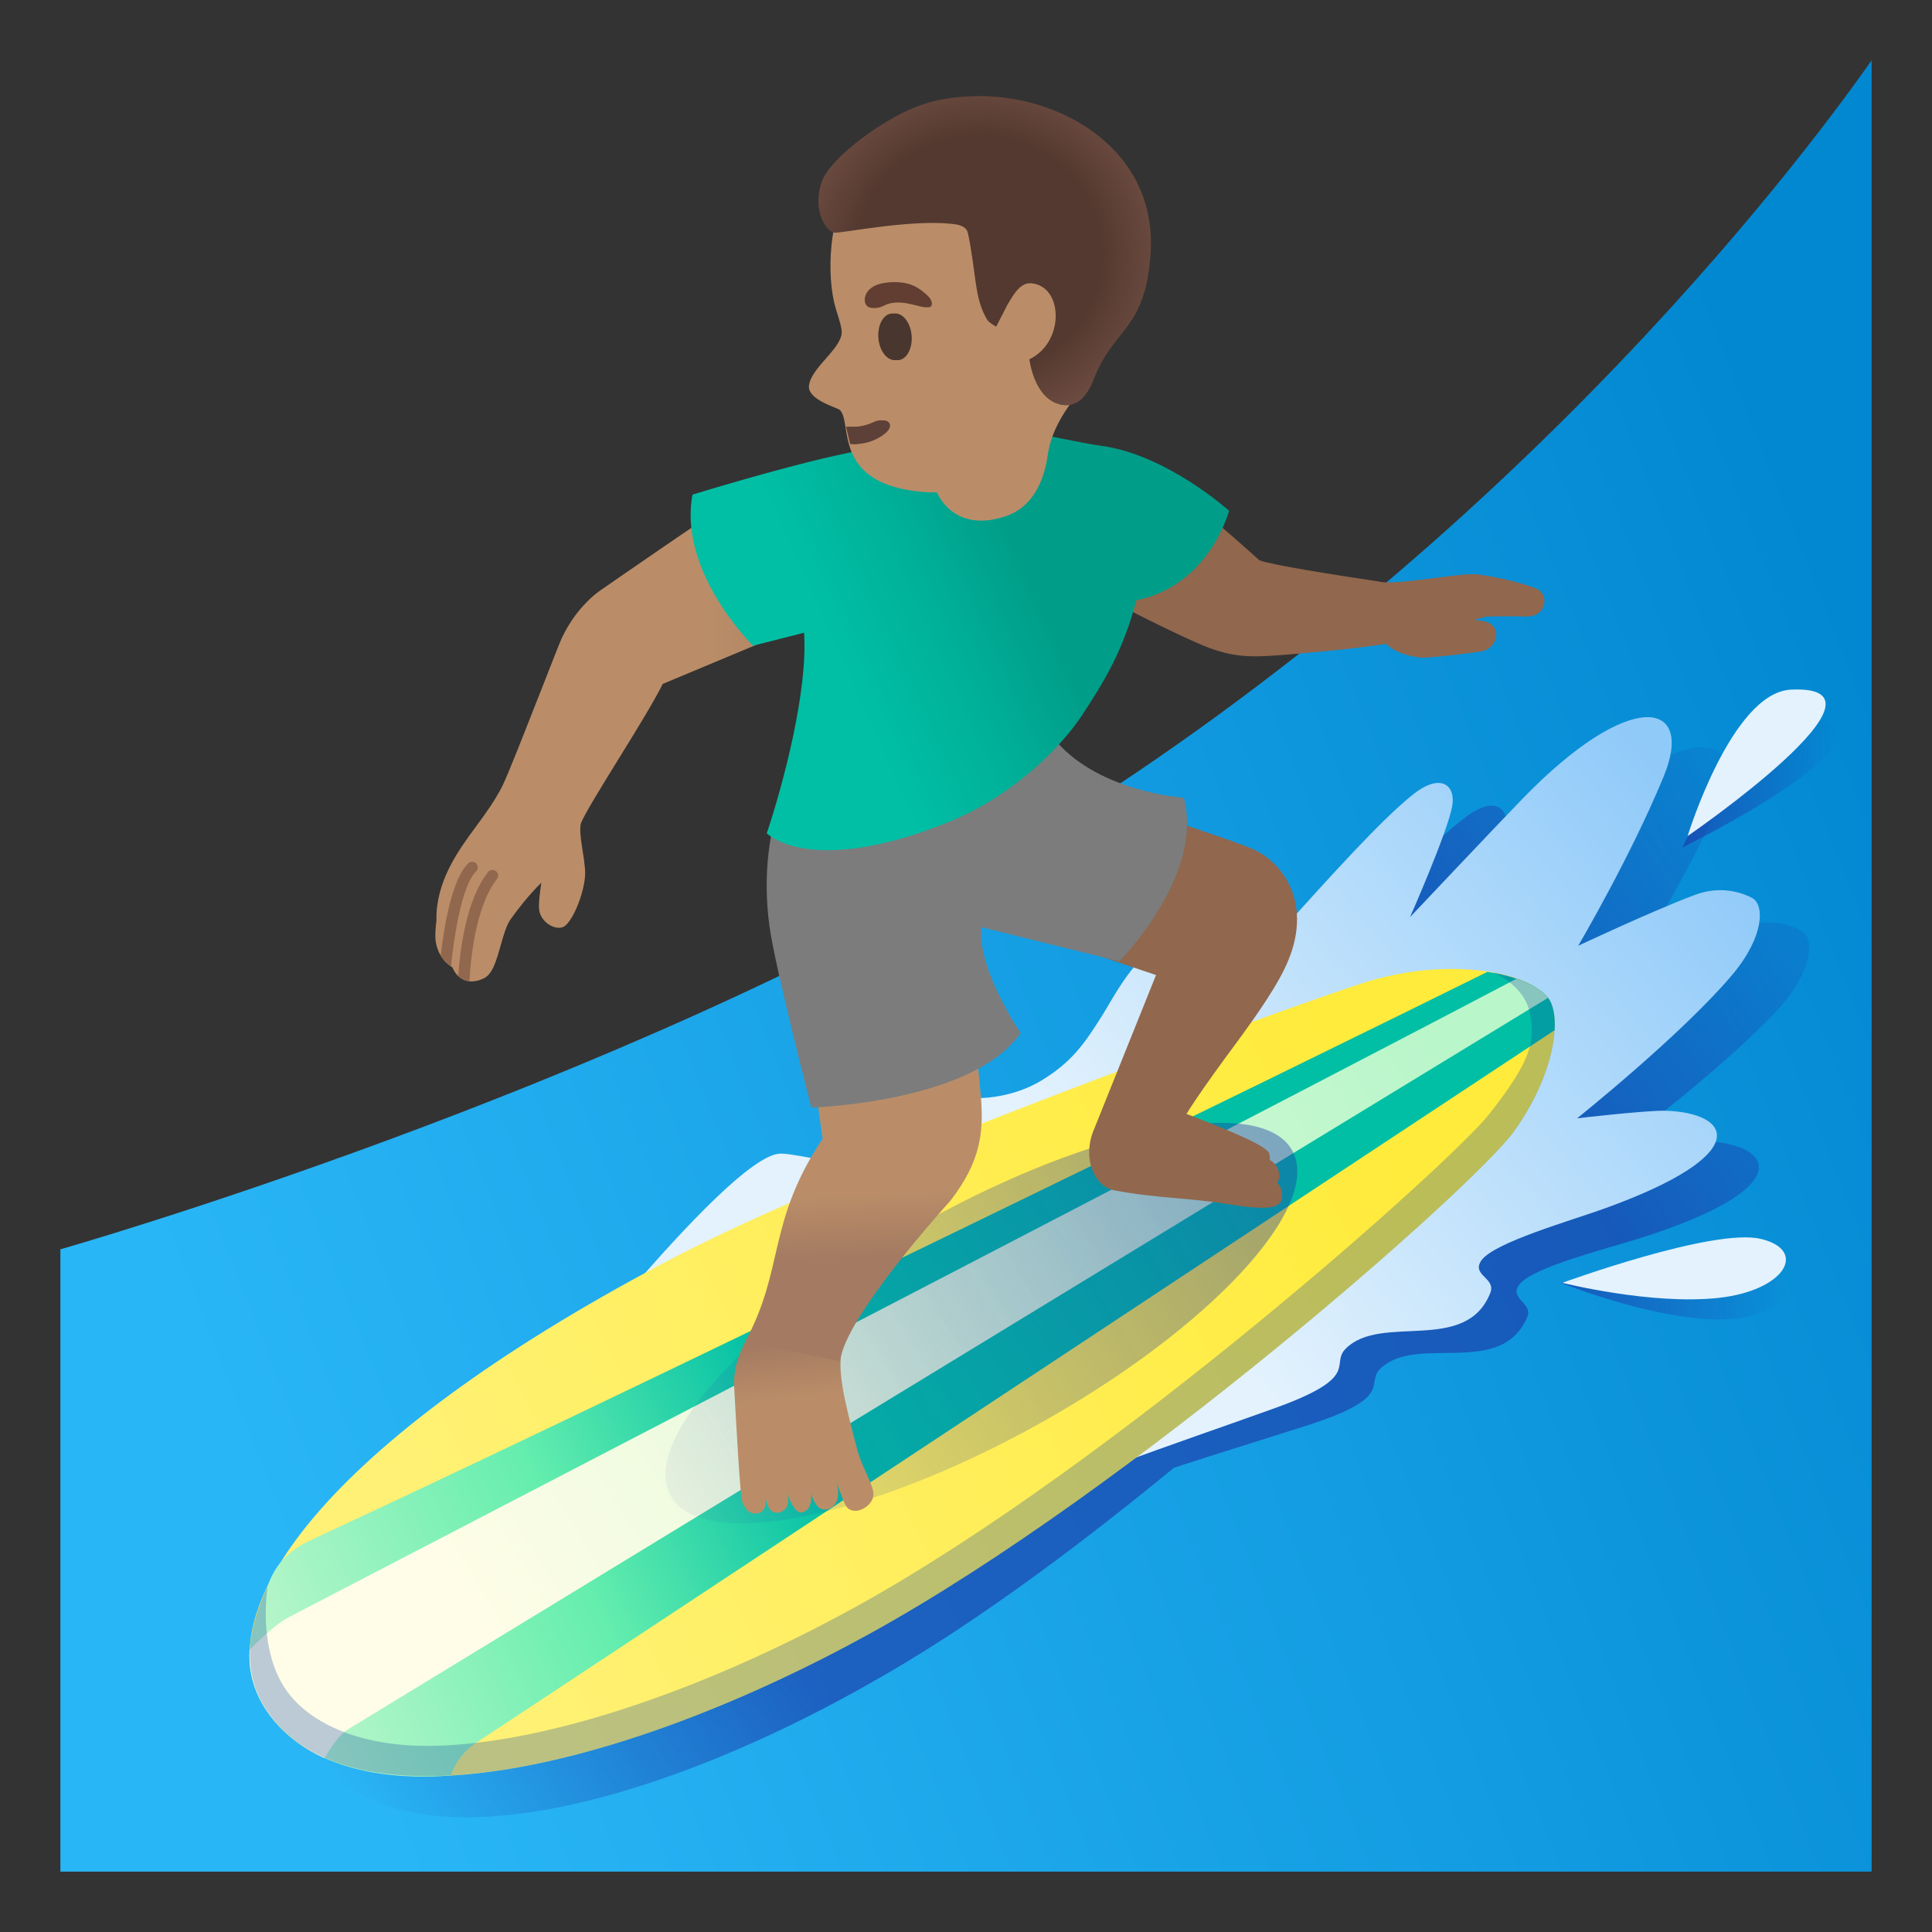 <?xml version="1.0" encoding="utf-8"?>
<!-- Generator: Adobe Illustrator 24.0.3, SVG Export Plug-In . SVG Version: 6.00 Build 0)  -->
<!-- Copyright 2013 Google, Inc. All Rights Reserved. Licensed under the Apache License, Version 2.0 -->
<svg version="1.1" id="Layer_1" xmlns="http://www.w3.org/2000/svg" xmlns:xlink="http://www.w3.org/1999/xlink" x="0px" y="0px"
	 viewBox="0 0 128 128" style="enable-background:new 0 0 128 128;" xml:space="preserve">
<rect x="0" y="0" width="128" height="128" fill="#333333" stroke="none"/>
<linearGradient id="wave_2_" gradientUnits="userSpaceOnUse" x1="132.526" y1="67.368" x2="19.038" y2="22.531" gradientTransform="matrix(1 0 0 -1 0 128)">
	<stop  offset="0.017" style="stop-color:#0288D1"/>
	<stop  offset="1" style="stop-color:#29B6F6"/>
</linearGradient>
<path id="wave_1_" style="fill:url(#wave_2_);" d="M67.5,56.17C40.75,72.32,4,82.77,4,82.77v0.1l0,0c0,0,0,0,0,0V124h120V11.42V4v0
	C120.83,8.5,101.17,35.83,67.5,56.17z"/>
<linearGradient id="SVGID_1_" gradientUnits="userSpaceOnUse" x1="22.569" y1="6.881" x2="120.974" y2="75.704" gradientTransform="matrix(1 0 0 -1 0 128)">
	<stop  offset="0.013" style="stop-color:#1C3AA9;stop-opacity:0"/>
	<stop  offset="0.258" style="stop-color:#1C3AA9;stop-opacity:1"/>
	<stop  offset="0.724" style="stop-color:#1C3AA9;stop-opacity:1"/>
	<stop  offset="0.764" style="stop-color:#1C3AA9;stop-opacity:1"/>
	<stop  offset="1" style="stop-color:#1C3AA9;stop-opacity:0"/>
</linearGradient>
<path style="opacity:0.65;fill:url(#SVGID_1_);enable-background:new    ;" d="M117.9,66.75c2.22-2.47,2.29-4.54,1.52-5.03
	c-0.42-0.26-1.9-1.01-3.84-0.34c-3.03,1.04-7.81,3.1-7.81,3.1s3.68-5.79,6.04-11.01c2.27-5.03-2.03-5.94-9.38,1.13
	c-1.79,1.73-7.73,7.6-7.73,7.6s2.65-5.48,3.04-7.24c0.29-1.34-0.63-2.29-2.53-0.9c-4.35,3.19-14.3,14.91-15.51,14.56
	c-1.21-0.35,0.43-5.31-1.37-5.09c-1.74,0.21-3.46,3.32-4.24,4.48c-1.3,1.92-2.15,3.03-4.16,4.17c-0.98,0.55-2.06,0.86-3.18,0.99
	c-3.7,0.4-5-1.55-6.87-0.82c-3.25,1.26-2.53,4.79-4.95,4.52c-0.58-0.07-1.68-0.41-2.27-0.41c-2.42,0-7.98,6.35-12.68,11.75
	c-18.19,11.3-25.26,21.91-21.05,28.03c5.57,8.09,23.2,3.5,39.18-6.16c5.66-3.42,11.86-8.06,17.67-12.84
	c2.96-0.96,5.93-1.88,8.88-2.82c5.86-1.89,3.72-2.74,4.82-3.77c2.43-2.28,7.94,0.67,9.7-3.38c0.42-0.97-1.25-1.2-0.52-2.17
	c0.89-1.16,6.01-2.43,8.2-3.13c10.25-3.3,8.64-6.09,4.32-6.36c-1.22-0.08-5.87,0.3-5.87,0.3S114.45,70.58,117.9,66.75z"/>
<linearGradient id="SVGID_2_" gradientUnits="userSpaceOnUse" x1="111.458" y1="76.164" x2="121.763" y2="76.164" gradientTransform="matrix(1 0 0 -1 0 128)">
	<stop  offset="0" style="stop-color:#1C3AA9"/>
	<stop  offset="0.911" style="stop-color:#1C3AA9;stop-opacity:0.089"/>
	<stop  offset="1" style="stop-color:#1C3AA9;stop-opacity:0"/>
</linearGradient>
<path style="opacity:0.65;fill:url(#SVGID_2_);enable-background:new    ;" d="M111.46,56.15c0,0,4.25-9.01,8.16-8.63
	C127.41,48.29,111.46,56.15,111.46,56.15z"/>
<linearGradient id="SVGID_3_" gradientUnits="userSpaceOnUse" x1="103.417" y1="42.503" x2="118.303" y2="42.503" gradientTransform="matrix(1 0 0 -1 0 128)">
	<stop  offset="0" style="stop-color:#1C3AA9"/>
	<stop  offset="0.911" style="stop-color:#1C3AA9;stop-opacity:0.089"/>
	<stop  offset="1" style="stop-color:#1C3AA9;stop-opacity:0"/>
</linearGradient>
<path style="opacity:0.65;fill:url(#SVGID_3_);enable-background:new    ;" d="M103.42,84.99c0,0,10.43-2.25,13.43-1.06
	c3,1.18,1.13,3.62-3.34,3.48S103.42,84.99,103.42,84.99z"/>
<linearGradient id="splash_1_" gradientUnits="userSpaceOnUse" x1="76.49" y1="90.693" x2="112.694" y2="119.957" gradientTransform="matrix(1 -0.024 -0.024 -1 1.081 174.607)">
	<stop  offset="0" style="stop-color:#E3F2FD"/>
	<stop  offset="1" style="stop-color:#90CAF9"/>
</linearGradient>
<path id="splash_2_" style="fill:url(#splash_1_);" d="M33.94,95.1c0,0,14.17-18.56,17.75-18.67c0.58-0.02,1.91,0.3,2.49,0.34
	c2.44,0.19,2.6-3.69,5.8-5.06c1.85-0.79,2.21,1.49,5.89,0.96c1.11-0.16,2.18-0.51,3.14-1.09c1.97-1.21,2.79-2.35,4.02-4.31
	c0.74-1.18,2.35-4.35,4.08-4.62c1.79-0.28,0.32,4.73,1.54,5.04c1.22,0.31,10.76-11.74,15-15.08c1.85-1.45,2.81-0.54,2.56,0.81
	c-0.33,1.77-2.79,7.34-2.79,7.34s5.74-6.08,7.47-7.86c7.1-7.32,11.44-6.55,9.33-1.45c-2.18,5.3-5.66,11.21-5.66,11.21
	s4.7-2.22,7.7-3.36c1.92-0.73,3.43-0.03,3.85,0.21c0.79,0.46,0.79,2.54-1.35,5.08c-3.33,3.95-10.27,9.5-10.27,9.5
	s4.63-0.54,5.85-0.5c4.33,0.12,6.03,2.86-4.1,6.5c-2.16,0.78-7.24,2.22-8.09,3.41c-0.7,0.99,0.98,1.16,0.59,2.15
	c-1.62,4.1-7.23,1.34-9.58,3.7c-1.07,1.07,1.11,1.85-4.69,3.94c-6.83,2.46-13.85,4.69-20.32,7.97L33.94,95.1z"/>
<g id="splash_x5F_drops_1_">
	<path style="fill:#E3F2FD;" d="M111.81,55.39c0,0,2.92-9.52,6.85-9.7C126.47,45.32,111.81,55.39,111.81,55.39z"/>
	<path style="fill:#E3F2FD;" d="M103.51,84.99c0,0,10.01-3.66,13.15-2.91s1.62,3.43-2.82,3.91
		C109.39,86.47,103.51,84.99,103.51,84.99z"/>
</g>
<g id="surfboard_x5F_1_1_">
	
		<linearGradient id="SVGID_4_" gradientUnits="userSpaceOnUse" x1="36.393" y1="169.542" x2="102.171" y2="196.241" gradientTransform="matrix(0.997 -0.078 -0.078 -0.997 6.071 278.739)">
		<stop  offset="0" style="stop-color:#FFF176"/>
		<stop  offset="1" style="stop-color:#FFEB3B"/>
	</linearGradient>
	<path style="fill:url(#SVGID_4_);" d="M17.56,113.17c5.25,8.3,23.37,4.26,40.05-4.93c17.41-9.59,40.04-29.64,42.65-33.23
		c2.75-3.79,3.26-7.69,2.29-8.91c-1.46-1.83-6.95-2.73-12.45-0.91c-5.32,1.76-33.2,11.76-45.26,18.03
		C22.51,94.85,13.28,106.41,17.56,113.17z"/>
</g>
<linearGradient id="surfboard_x5F_2_2_" gradientUnits="userSpaceOnUse" x1="54.776" y1="77.394" x2="19.52" y2="61.354" gradientTransform="matrix(1 -0.024 -0.024 -1 1.081 174.607)">
	<stop  offset="0" style="stop-color:#00BFA5"/>
	<stop  offset="0.457" style="stop-color:#65EEAE"/>
	<stop  offset="1" style="stop-color:#B9F6CA"/>
</linearGradient>
<path id="surfboard_x5F_2_1_" style="fill:url(#surfboard_x5F_2_2_);" d="M103,68.25c0.05-0.96-0.1-1.72-0.44-2.15
	c-0.65-0.81-2.14-1.42-4.02-1.71c-11.02,5.47-58.1,28.47-77.64,37.5c-1.38,0.64-2.53,1.37-3.16,3.17c-1.42,3.36-1.72,5.68-0.18,8.11
	c1.98,3.12,6.3,4.93,12.29,4.46c0,0,0.45-1.34,1.61-2.11C32.62,114.76,103,68.25,103,68.25z"/>
<linearGradient id="surfboard_x5F_3_2_" gradientUnits="userSpaceOnUse" x1="94.755" y1="105.493" x2="30.825" y2="68.2" gradientTransform="matrix(1 -0.024 -0.024 -1 1.081 174.607)">
	<stop  offset="0" style="stop-color:#B9F6CA"/>
	<stop  offset="1" style="stop-color:#FFFDE7"/>
</linearGradient>
<path id="surfboard_x5F_3_1_" style="fill:url(#surfboard_x5F_3_2_);" d="M100.46,64.85c-8.06,4.26-63.04,32.77-81.3,42.28
	c-1.11,0.58-2.62,2.17-2.62,2.17s-0.23,1.91,1.02,3.88c0.82,1.28,2.27,2.57,3.95,3.3c0,0,0.79-1.45,1.52-1.89
	c0.72-0.44,79.53-48.48,79.53-48.48C102.15,65.59,101.41,65.17,100.46,64.85z"/>
<linearGradient id="shadow_x5F_surfer_2_" gradientUnits="userSpaceOnUse" x1="-1.128" y1="598.374" x2="55.304" y2="620.033" gradientTransform="matrix(0.952 -0.235 -0.083 -0.814 95.161 586.607)">
	<stop  offset="0" style="stop-color:#1C3AA9;stop-opacity:0.1"/>
	<stop  offset="1" style="stop-color:#1C3AA9"/>
</linearGradient>
<path id="shadow_x5F_surfer_1_" style="opacity:0.53;fill:url(#shadow_x5F_surfer_2_);enable-background:new    ;" d="M85.61,76.22
	c-2.06-3.71-12.95-1.59-24.32,4.72C49.92,87.26,42.37,95.39,44.43,99.1c2.06,3.71,12.95,1.59,24.32-4.72S87.68,79.93,85.61,76.22z"
	/>
<linearGradient id="foot_1_" gradientUnits="userSpaceOnUse" x1="267.157" y1="855.183" x2="270.329" y2="863.888" gradientTransform="matrix(0.895 -0.446 -0.446 -0.895 195.381 982.705)">
	<stop  offset="0.6" style="stop-color:#BA8D68"/>
	<stop  offset="1" style="stop-color:#A47B62"/>
</linearGradient>
<path id="foot" style="fill:url(#foot_1_);" d="M50.03,87.66c-0.28,0.75-1.5,2.19-1.39,4.21c0.13,2.45,0.4,7.25,0.53,7.61
	c0.31,0.86,0.83,0.85,1.14,0.75c0.62-0.19,0.38-1.3,0.38-1.3s0.07,1.47,0.9,1.28c1.08-0.26,0.44-1.56,0.41-1.72
	c0.05,0.18,0.56,1.86,1.14,1.71c1.02-0.27,0.44-1.93,0.44-1.93s0.26,2.04,1.27,1.71c1.11-0.37,0.53-1.93,0.53-1.93
	s0.5,1.51,0.7,1.77c0.53,0.69,1.78-0.03,1.79-0.81c0.01-0.63-0.76-1.76-1.08-2.98c-0.83-3.18-1.38-5.34-0.97-6.72"/>
<linearGradient id="leg_1_" gradientUnits="userSpaceOnUse" x1="64.308" y1="189.865" x2="64.008" y2="179.435" gradientTransform="matrix(0.997 -0.072 -0.072 -0.997 6.37 266.776)">
	<stop  offset="0.602" style="stop-color:#BA8D68"/>
	<stop  offset="1" style="stop-color:#A47B62"/>
</linearGradient>
<path id="leg" style="fill:url(#leg_1_);" d="M55.66,90.19c0.28-2.94,7.3-10.63,7.3-10.63c2.05-2.65,2.22-4.59,2.02-6.98
	l-1.39-14.62l-11.43,0.83l2.34,16.65C50.8,81,52,84.03,49.38,88.87"/>
<path id="tone_1_" style="fill:#91674D;" d="M85.08,64.23c0.9-1.82,1.09-3.57,0.56-5.08c-0.45-1.27-1.39-2.32-2.6-2.88
	c-1.4-0.65-11.75-3.98-12.19-4.12c-0.16-0.05-0.34,0.02-0.43,0.16l-4.75,8.14c-0.06,0.1-0.07,0.21-0.03,0.31
	c0.04,0.1,0.12,0.18,0.22,0.22l10.73,3.62l-4.16,10.35c-0.39,0.99-0.35,2.08,0.1,2.9c0.29,0.54,0.73,0.89,1.23,1
	c1.48,0.29,2.89,0.42,4.25,0.54c1.15,0.1,2.24,0.2,3.36,0.39c1.04,0.18,1.75,0.24,2.24,0.24c0.66,0,0.93-0.11,1.09-0.24
	c0.1-0.07,0.22-0.21,0.24-0.43c0.04-0.45-0.11-0.77-0.32-0.99c0.09-0.13,0.18-0.33,0.13-0.61c-0.07-0.47-0.35-0.75-0.63-0.9
	c0.02-0.09,0.02-0.18,0-0.29c-0.04-0.31-0.1-0.69-5.51-2.76c0.65-1.06,1.6-2.38,2.61-3.77C82.75,67.98,84.29,65.85,85.08,64.23z"/>
<g id="pants_1_">
	<path style="fill:#7C7C7C;" d="M53.1,49.94c0,0-3.08,4.39-2.12,11.43c0.38,2.76,2.77,12.01,2.77,12.01s10.69-0.32,13.87-4.94
		c0,0-2.9-4.24-2.6-7.01l9.14,2.26c0,0,5.65-5.68,4.27-10.84c0,0-5.5-0.35-8.43-3.71C68.94,47.92,53.1,49.94,53.1,49.94z"/>
</g>
<g id="arm">
	
		<linearGradient id="SVGID_5_" gradientUnits="userSpaceOnUse" x1="28.844" y1="80.097" x2="59.124" y2="80.097" gradientTransform="matrix(1 0 0 -1 0 128)">
		<stop  offset="0.598" style="stop-color:#BA8D68"/>
		<stop  offset="1" style="stop-color:#A47B62"/>
	</linearGradient>
	<path style="fill:url(#SVGID_5_);" d="M57.46,39.49c-0.05,0.13-0.15,0.22-0.27,0.27l-13.28,5.55c-0.6,1.2-1.8,3.15-2.97,5.04
		c-1.11,1.8-2.16,3.5-2.43,4.14c-0.14,0.33-0.03,1.09,0.08,1.81c0.07,0.41,0.13,0.84,0.17,1.28c0.12,1.22-0.82,3.63-1.49,3.85
		c-0.27,0.09-0.59,0.02-0.89-0.17c-0.37-0.23-0.61-0.6-0.66-0.98c-0.04-0.39,0.02-0.84,0.07-1.26c0.03-0.18,0.05-0.36,0.07-0.54
		c-0.95,0.96-1.52,1.72-2.02,2.41c-0.28,0.38-0.48,1.08-0.66,1.71c-0.29,1.04-0.55,1.95-1.13,2.22c-0.28,0.14-0.55,0.2-0.8,0.2
		c-0.05,0-0.1,0-0.15-0.01c-0.13-0.01-0.25-0.04-0.36-0.09s-0.25-0.13-0.38-0.25c-0.14-0.13-0.28-0.32-0.39-0.58
		c-0.03-0.02-0.06-0.04-0.09-0.06c-0.2-0.13-0.47-0.36-0.68-0.72c-0.15-0.24-0.27-0.55-0.33-0.92c-0.07-0.47,0.02-1.23,0.05-1.45
		c-0.02-0.32-0.04-1.73,0.91-3.57c0.49-0.95,1.11-1.81,1.72-2.63c0.62-0.84,1.25-1.71,1.73-2.66c0.38-0.77,1.42-3.43,2.43-6
		c0.47-1.2,0.93-2.38,1.32-3.36c1.01-2.52,2.79-3.64,2.87-3.69c0.26-0.18,6.85-4.76,8.8-5.97c1.64-1.01,7.05-2.55,9.26-2.23
		c0.38,0.06,0.69,0.27,0.89,0.61C59.84,33.15,57.86,38.45,57.46,39.49z"/>
</g>
<path id="tone_3_" style="fill:#91674D;" d="M32.92,58.24c-1.29,1.66-1.7,4.71-1.82,6.77c-0.13-0.01-0.25-0.04-0.36-0.09
	s-0.25-0.13-0.38-0.25c0.15-2.13,0.61-5.15,1.97-6.89c0.13-0.16,0.36-0.19,0.53-0.07C33.02,57.84,33.05,58.08,32.92,58.24z"/>
<path id="tone_2_" style="fill:#91674D;" d="M31.54,57.73c-0.98,0.97-1.49,4.56-1.66,6.3c-0.2-0.13-0.47-0.36-0.68-0.72
	c0.2-1.74,0.7-5.02,1.82-6.11c0.15-0.15,0.39-0.14,0.53,0C31.69,57.35,31.69,57.59,31.54,57.73z"/>
<path id="tone" style="fill:#91674D;" d="M101.8,39c-1.05-0.42-2.8-0.81-3.88-0.94c-0.53-0.07-1.61,0.07-2.86,0.23
	c-1.38,0.18-2.95,0.38-3.58,0.26c-0.09-0.02-0.44-0.07-0.94-0.15c-1.74-0.26-6.29-0.96-7.1-1.28c-0.49-0.44-4.22-3.81-6-4.95
	c-1.25-0.8-2.84-1.61-5.76-0.97c-0.21,0.05-0.34,0.25-0.29,0.46c0.04,0.19,0.22,0.31,0.41,0.3l0.49,6.35
	c-0.13,0.01-0.25,0.08-0.31,0.19c-0.1,0.19-0.03,0.42,0.15,0.52c0.04,0.02,4.12,2.23,7.19,3.58c2.24,0.99,3.46,0.95,5.44,0.81
	c1.01-0.08,4.42-0.35,7.09-0.75c0.27,0.28,0.89,0.74,2.21,0.9c0.04,0.01,0.1,0.01,0.18,0.01c0.85,0,3.54-0.35,3.93-0.42
	c0.56-0.11,0.98-0.6,0.96-1.13c-0.01-0.37-0.26-0.8-0.93-0.88c-0.18-0.02-0.35-0.05-0.51-0.08l0.81-0.21c0.02,0,1.8-0.04,2.33-0.01
	c0.64,0.03,1.24-0.04,1.46-0.77C102.44,39.53,102.1,39.12,101.8,39z"/>
<g id="shirt_1_">
	
		<linearGradient id="SVGID_6_" gradientUnits="userSpaceOnUse" x1="59.074" y1="150.528" x2="71.739" y2="155.678" gradientTransform="matrix(0.999 -0.035 -0.035 -0.999 1.61 195.688)">
		<stop  offset="0" style="stop-color:#00BFA5"/>
		<stop  offset="0.47" style="stop-color:#00B29A"/>
		<stop  offset="1" style="stop-color:#009E89"/>
	</linearGradient>
	<path style="fill:url(#SVGID_6_);" d="M81.43,33.84c0,0-4.15-3.74-8.51-4.31c-1.3-0.17-4.04-0.82-4.95-0.89c0,0,1.38,1.6,0.62,3.2
		c-0.7,1.47-2.49,3.36-5.26,1.72c-2.78-1.64,1.4-5.23,1.4-5.23c-1.73,0.14-7.13,1.36-9.39,1.86c-3.74,0.82-9.46,2.58-9.46,2.58
		c-0.97,5.12,4.01,10.01,4.01,10.01l3.38-0.86c0.27,3.8-1.37,10-2.47,13.29c0,0,2.86,2.95,12-0.73c4.38-1.76,7.56-5.06,8.92-7.14
		c1.45-2.22,2.68-4.21,3.57-7.57C80.14,38.78,81.43,33.84,81.43,33.84z"/>
</g>
<g id="head">
	<path style="fill:#BA8D68;" d="M74.35,12.56c-2.42-3.51-7.62-6.06-11.79-5.16c-4.66,1.01-7.02,4.52-7.47,8.84
		c-0.16,1.57-0.04,3.12,0.28,4.2c0.04,0.13,0.35,1.07,0.38,1.38c0.23,1.15-1.95,2.41-2.15,3.7c-0.15,0.97,1.89,1.48,2.05,1.65
		c0.83,0.82-0.49,4.67,4.99,5.37c0.47,0.06,0.95,0.09,1.44,0.08c0,0,1.04,2.74,4.52,1.59c2.04-0.67,2.63-2.75,2.81-4.04
		c0.26-1.83,1.31-3.15,2.07-4.22C73.75,22.74,75.9,14.81,74.35,12.56z"/>
</g>
<path id="mouth" style="fill:#5D4037;" d="M56.33,29.43c0.76,0,1.51-0.21,2.13-0.72c0.68-0.56,0.17-1.12-0.62-0.73
	c-0.48,0.23-1.16,0.37-1.79,0.28L56.33,29.43z"/>
<ellipse id="eye" transform="matrix(0.997 -0.081 0.081 0.997 -1.616 4.886)" style="fill:#49362E;" cx="59.19" cy="22.29" rx="1.01" ry="1.55"/>
<path id="eyebrow" style="fill:#613E31;" d="M58.39,20.24c-0.92,0.46-1.26-0.14-1.03-0.71c0.17-0.42,0.7-0.84,1.87-0.83
	c1.1,0.02,1.65,0.55,2.01,0.87c0.35,0.32,0.39,0.7,0.15,0.78C61.06,20.45,59.53,19.67,58.39,20.24z"/>
<g id="hair">
	<path style="fill:#543930;" d="M66,21.64l0.73-1.42c0.47-0.81,0.9-1.52,1.61-1.45c2.12,0.2,2.2,3.92-0.14,5.03
		c0,0,0.28,2.47,1.92,2.96c1.44,0.43,2.08-0.97,2.34-1.64c1.36-3.48,3.39-3.19,3.76-8.26c0.52-6.95-6.03-10.73-11.88-10.48
		c-2.28,0.1-3.73,0.56-5.69,1.74c-0.84,0.48-3.71,2.44-4.22,3.97c-0.65,1.95,0.38,3.26,0.84,3.32c0.46,0.06,4.95-0.88,7.79-0.58
		c0.37,0.04,0.8,0.11,1,0.43c0.09,0.14,0.24,1.07,0.26,1.23c0.36,2.09,0.32,3.44,1.09,4.7C65.54,21.4,66,21.64,66,21.64z"/>
</g>
<radialGradient id="hairHighlights_1_" cx="132.543" cy="224.265" r="11.7" gradientTransform="matrix(1.03 -0.131 -0.132 -0.992 -42.07 256.679)" gradientUnits="userSpaceOnUse">
	<stop  offset="0.668" style="stop-color:#6D4C41;stop-opacity:0"/>
	<stop  offset="1" style="stop-color:#6D4C41"/>
</radialGradient>
<path id="hairHighlights" style="fill:url(#hairHighlights_1_);" d="M66,21.64l0.73-1.42c0.47-0.81,0.9-1.52,1.61-1.45
	c2.12,0.2,2.2,3.92-0.14,5.03c0,0,0.28,2.47,1.92,2.96c1.44,0.43,2.08-0.97,2.34-1.64c1.36-3.48,3.39-3.19,3.76-8.26
	c0.52-6.95-6.03-10.73-11.88-10.48c-2.28,0.1-3.73,0.56-5.69,1.74c-0.84,0.48-3.71,2.44-4.22,3.97c-0.65,1.95,0.38,3.26,0.84,3.32
	c0.46,0.06,4.95-0.88,7.79-0.58c0.37,0.04,0.8,0.11,1,0.43c0.09,0.14,0.24,1.07,0.26,1.23c0.36,2.09,0.32,3.44,1.09,4.7
	C65.54,21.4,66,21.64,66,21.64z"/>
<path id="mouth_1_" style="fill:#5D4037;" d="M56.52,29.43c0.76,0,1.51-0.21,2.13-0.72c0.68-0.56,0.17-1.12-0.62-0.73
	c-0.48,0.23-1.16,0.37-1.79,0.28L56.52,29.43z"/>
<ellipse id="eye_1_" transform="matrix(0.997 -0.081 0.081 0.997 -1.616 4.902)" style="fill:#49362E;" cx="59.38" cy="22.29" rx="1.01" ry="1.55"/>
<path id="eyebrow_1_" style="fill:#613E31;" d="M58.59,20.24c-0.92,0.46-1.26-0.14-1.03-0.71c0.17-0.42,0.7-0.84,1.87-0.83
	c1.1,0.02,1.65,0.55,2.01,0.87c0.35,0.32,0.39,0.7,0.15,0.78C61.26,20.45,59.72,19.67,58.59,20.24z"/>
<path id="board_x5F_shadow" style="opacity:0.28;fill:#0D47A1;enable-background:new    ;" d="M102.56,66.1
	c-0.61-0.76-1.92-1.36-3.63-1.67c0,0,2.06,0.81,2.43,2.7c0.37,1.89,0.07,3.17-2.71,6.7c-2.46,3.12-24.85,23.21-42,32.65
	c-10.45,5.75-21.06,9.19-28.39,9.19c-4.47,0-7.92-1.53-9.43-3.89c-1.12-1.74-1.43-4.26-1.1-6.69c-1.5,3.1-1.57,5.85-0.16,8.07
	c1.99,3.14,5.81,4.51,10.7,4.51c8.05,0,18.98-3.72,29.36-9.44c17.41-9.59,40.04-29.64,42.65-33.23
	C103.02,71.22,103.53,67.32,102.56,66.1z"/>
</svg>
